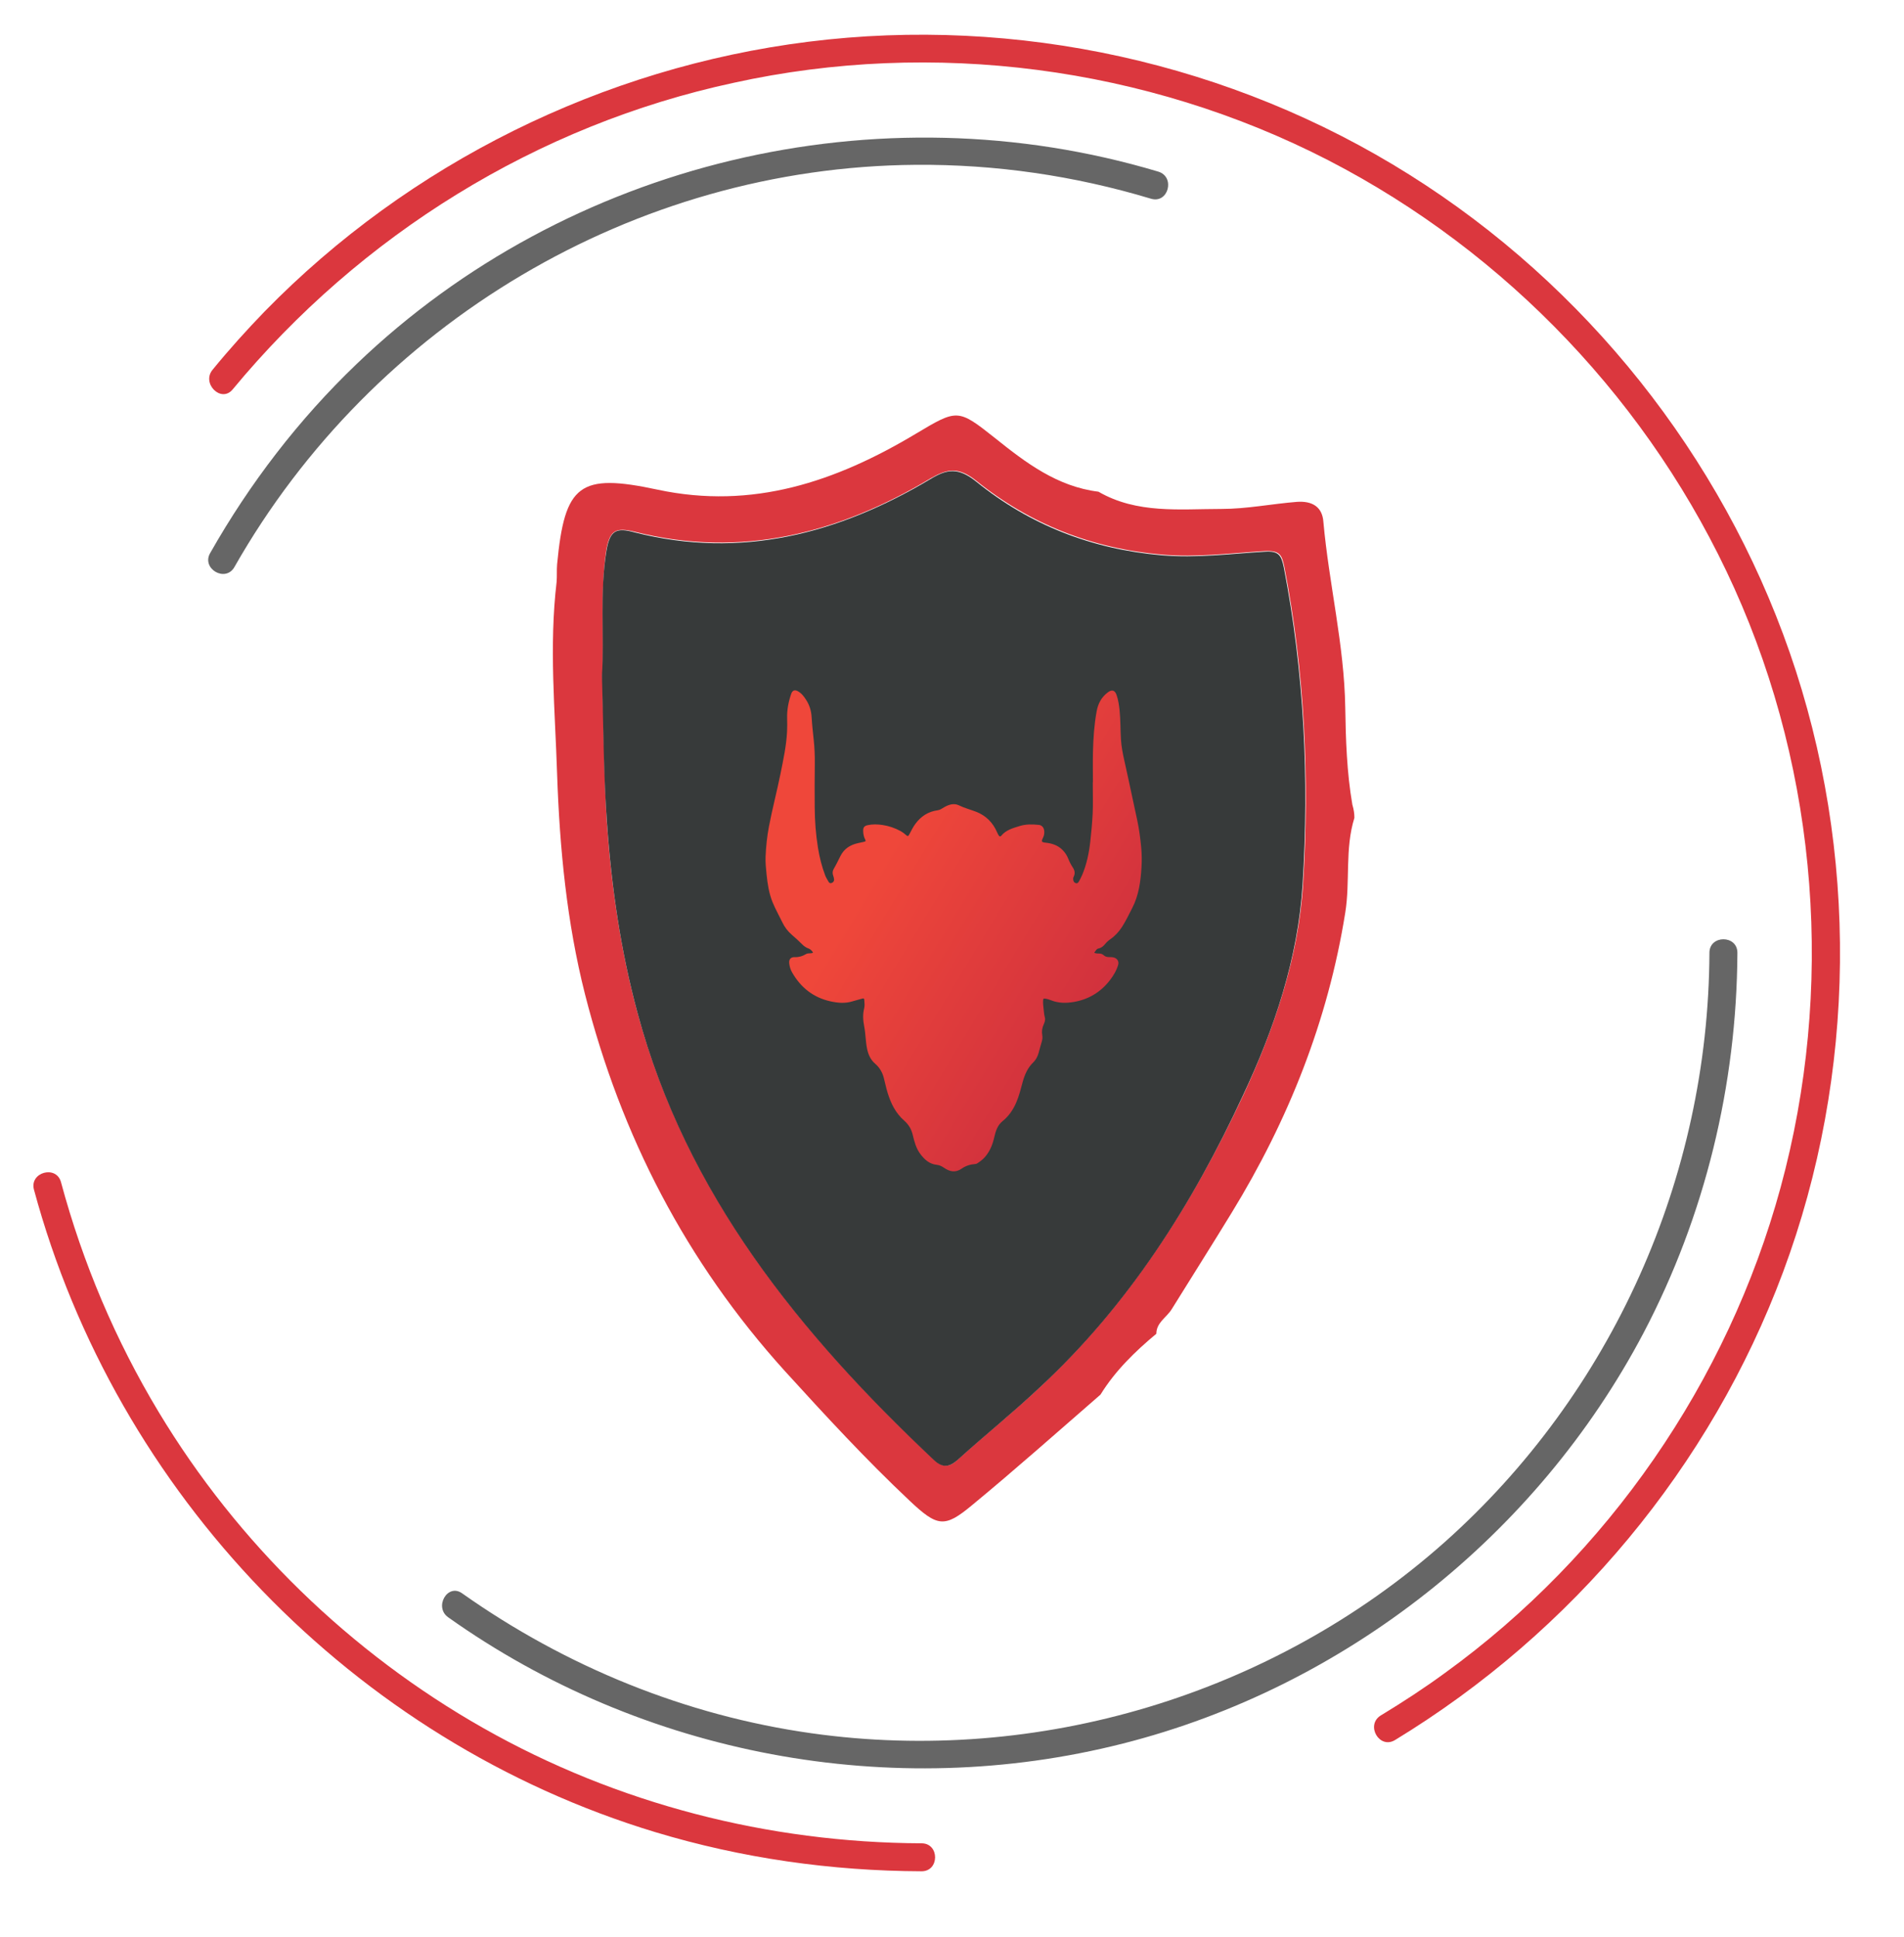 <?xml version="1.0" encoding="UTF-8"?>
<svg width="582px" height="592px" viewBox="0 0 582 592" version="1.1" xmlns="http://www.w3.org/2000/svg" xmlns:xlink="http://www.w3.org/1999/xlink">
    <!-- Generator: Sketch 51.3 (57544) - http://www.bohemiancoding.com/sketch -->
    <title>dont-sacrifice-animated</title>
    <desc>Created with Sketch.</desc>
    <defs>
        <linearGradient x1="38.489%" y1="26.155%" x2="93.794%" y2="69.342%" id="linearGradient-1">
            <stop stop-color="#EF473A" offset="0%"></stop>
            <stop stop-color="#CE2F3E" offset="100%"></stop>
        </linearGradient>
    </defs>
    <g id="Page-1" stroke="none" stroke-width="1" fill="none" fill-rule="evenodd">
        <g id="dont-sacrifice-animated" fill-rule="nonzero">
            <g transform="translate(10, 10)">
                <g id="outer" style="transform: scale(0.95);">
                    <g id="shapes">
                        <path d="M438.3,549.3 C495.4,514.6 539.9,461.3 563.2,398.7 C586.9,335.1 587.6,263.4 565.3,199.3 C543.3,136.1 499.7,81.3 443,45.7 C385.8,9.7 316.6,-5.5 249.6,2.9 C183.4,11.2 121.2,42 74.6,89.7 C68.8,95.7 63.2,101.9 57.9,108.4 C54.2,112.8 60.6,119.2 64.3,114.8 C105.5,65 162.3,29.7 225.6,16.1 C289.7,2 358.3,10.9 416.8,41 C474.4,70.7 520.9,119.7 547.5,178.7 C574.6,238.8 579.7,308 562.4,371.5 C545.4,433.9 506.8,489.8 454.4,527.7 C447.7,532.6 440.8,537.1 433.7,541.4 C428.8,544.5 433.3,552.3 438.3,549.3 Z" id="Shape" fill="#DB373E"></path>
                        <path d="M0.4,372.2 C26.8,470 103.2,549.5 200.3,578.9 C228.1,587.3 257,591.4 286,591.5 C291.8,591.5 291.8,582.5 286,582.5 C236.7,582.3 188,569.8 145.1,545.5 C102.2,521.2 65.9,485.9 40.5,443.7 C26.6,420.6 16.1,395.8 9.1,369.8 C7.6,364.2 -1.1,366.6 0.4,372.2 Z" id="Shape" fill="#DB373E"></path>
                        <path d="M133.7,509.8 C196.2,554.2 276.4,569.3 350.8,550.4 C422.2,532.3 484,483.4 518.3,418.3 C538.1,380.6 548.3,338.5 548.5,296 C548.5,290.2 539.5,290.2 539.5,296 C539.2,368.3 508.2,437.7 454.1,485.8 C399,534.7 323.6,557.4 250.6,547.1 C210.1,541.4 171.6,525.7 138.2,502.1 C133.5,498.7 129,506.5 133.7,509.8 Z" id="Shape" fill="#666666"></path>
                        <path d="M362.2,44.7 C272,17.7 172.2,41.4 104.2,106.6 C85.6,124.4 69.8,145 57.1,167.4 C54.2,172.4 62,177 64.9,171.9 C109.5,93.4 193.6,43.2 284.1,42.5 C309.8,42.3 335.2,46 359.8,53.4 C365.4,55.1 367.7,46.4 362.2,44.7 Z" id="Shape" fill="#666666"></path>
                        <animateTransform attributeName="transform" type="rotate" from="0 291 296" to="360 291 296" dur="30s" repeatCount="indefinite"/>
                    </g>
                </g>
            </g>
            <g id="server" transform="translate(169, 127)">
                <path d="M245,122.968 C242.051,132.425 243.758,142.348 242.206,151.96 C236.928,184.982 224.821,215.369 207.435,243.74 C201.381,253.662 195.172,263.43 189.118,273.197 C187.566,275.677 184.462,277.228 184.462,280.638 C177.942,286.065 171.888,291.956 167.387,299.243 C154.348,310.56 141.464,322.033 128.114,333.04 C119.732,340.017 117.559,339.707 109.021,331.645 C95.672,319.087 83.254,305.599 70.836,291.956 C40.722,258.624 20.853,220.175 9.831,176.92 C4.243,154.906 2.07,132.27 1.294,109.635 C0.673,90.101 -1.19,70.567 1.139,50.877 C1.294,49.017 1.139,47.312 1.294,45.451 C3.622,20.956 8.124,17.545 32.029,22.661 C61.056,28.862 86.513,20.181 110.884,5.607 C123.613,-1.989 123.768,-2.144 135.099,6.848 C144.568,14.444 154.192,21.731 166.766,23.281 C178.563,30.103 191.602,28.552 204.331,28.552 C212.092,28.552 219.698,27.002 227.459,26.382 C231.961,26.072 235.221,27.777 235.531,32.583 C237.239,51.497 241.895,70.102 242.206,89.171 C242.361,99.093 242.672,109.015 244.379,118.937 C244.845,120.488 245,121.728 245,122.968 Z M15.109,79.404 C15.575,95.217 15.575,109.79 16.506,124.519 C17.903,144.053 20.697,163.432 25.82,182.347 C40.877,238.004 75.648,280.638 116.472,319.087 C119.111,321.568 121.129,321.568 123.768,319.087 C131.995,311.645 140.688,304.669 148.759,297.072 C176.079,271.646 195.483,240.95 211.161,207.462 C220.629,186.998 227.925,165.603 229.322,143.123 C231.34,110.721 229.788,78.163 223.579,46.226 C222.803,42.505 222.182,41.265 217.68,41.42 C207.28,42.04 196.88,43.436 186.169,42.505 C164.748,40.645 145.965,33.203 129.511,20.025 C123.923,15.529 120.508,16.305 115.386,19.25 C87.445,35.994 57.641,43.746 25.044,35.529 C19.455,34.134 17.438,34.909 16.351,40.955 C14.333,54.288 15.885,67.466 15.109,79.404 Z" id="Shape" fill="#DB373E"></path>
                <path d="M15,79.439 C15.775,67.35 14.225,54.332 16.396,41.158 C17.481,34.959 19.497,34.184 25.08,35.734 C57.493,43.948 87.268,36.199 115.338,19.461 C120.456,16.361 123.868,15.741 129.451,20.236 C145.734,33.409 164.654,40.848 186.056,42.708 C196.756,43.638 207.147,42.243 217.537,41.623 C221.88,41.313 222.655,42.708 223.43,46.428 C229.634,78.509 231.184,110.901 229.168,143.292 C227.773,165.765 220.639,187.152 211.024,207.61 C195.516,241.086 175.975,271.928 148.681,297.19 C140.617,304.784 131.932,311.759 123.713,319.198 C121.076,321.523 119.06,321.678 116.424,319.198 C75.482,280.607 40.744,237.987 25.856,182.503 C20.738,163.595 17.947,144.377 16.551,124.694 C15.465,109.971 15.465,95.247 15,79.439 Z" id="Shape" fill="#373A3A"></path>
            </g>
            <g id="hatchet" transform="translate(234, 211)" fill="url(#linearGradient-1)">
                <path d="M100.074,28.046 C100.074,24.971 100.013,21.895 100.088,18.823 C100.19,14.67 100.461,10.53 101.208,6.428 C101.647,4.017 102.698,2.034 104.687,0.572 C105.894,-0.315 106.801,-0.043 107.298,1.393 C107.822,2.907 108.058,4.483 108.222,6.069 C108.53,9.034 108.455,12.017 108.643,14.989 C108.784,17.213 109.205,19.381 109.699,21.548 C110.503,25.077 111.238,28.621 112.002,32.159 C112.566,34.772 113.147,37.381 113.688,39.998 C114.23,42.618 114.57,45.267 114.827,47.93 C115.024,49.976 115.048,52.028 114.924,54.07 C114.664,58.365 114.107,62.617 112.097,66.512 C111.106,68.432 110.182,70.392 109.02,72.22 C108.042,73.758 106.819,75.075 105.318,76.117 C104.764,76.5 104.283,76.945 103.86,77.463 C103.299,78.153 102.66,78.718 101.738,78.9 C101.114,79.024 100.929,79.663 100.55,80.071 C100.419,80.212 100.619,80.276 100.751,80.307 C101.122,80.397 101.499,80.436 101.881,80.427 C102.457,80.414 102.981,80.578 103.4,80.968 C103.819,81.358 104.307,81.491 104.856,81.513 C105.348,81.533 105.843,81.51 106.332,81.612 C107.459,81.848 108.117,82.8 107.793,83.894 C107.277,85.641 106.35,87.193 105.239,88.622 C102.452,92.205 98.804,94.426 94.335,95.211 C91.977,95.624 89.607,95.638 87.314,94.728 C86.7,94.484 86.068,94.28 85.394,94.21 C85.003,94.17 84.884,94.29 84.856,94.649 C84.783,95.583 84.89,96.506 85.006,97.428 C85.111,98.268 85.141,99.111 85.379,99.94 C85.582,100.652 85.352,101.388 85.05,102.042 C84.546,103.132 84.382,104.235 84.594,105.417 C84.719,106.115 84.618,106.803 84.402,107.491 C84.05,108.612 83.779,109.757 83.449,110.886 C83.141,111.938 82.647,112.918 81.858,113.677 C80.134,115.335 79.234,117.42 78.616,119.656 C78.021,121.812 77.507,123.992 76.601,126.05 C75.647,128.217 74.351,130.139 72.486,131.633 C70.896,132.907 70.343,134.702 69.919,136.577 C69.407,138.843 68.568,140.958 66.987,142.719 C66.307,143.475 65.496,144.065 64.647,144.61 C64.479,144.717 64.298,144.744 64.105,144.759 C62.617,144.873 61.205,145.294 59.993,146.147 C58.064,147.505 56.283,147.11 54.517,145.887 C53.867,145.437 53.182,145.092 52.383,145.013 C50.113,144.788 48.619,143.432 47.315,141.692 C45.995,139.929 45.486,137.884 44.988,135.819 C44.576,134.108 43.736,132.676 42.395,131.508 C39.754,129.209 38.295,126.195 37.296,122.912 C36.849,121.442 36.542,119.938 36.158,118.453 C35.714,116.737 34.864,115.263 33.506,114.101 C32.062,112.866 31.383,111.234 31.019,109.422 C30.577,107.222 30.603,104.961 30.176,102.769 C29.808,100.878 29.678,99.048 30.158,97.156 C30.363,96.348 30.246,95.457 30.185,94.603 C30.156,94.21 30.018,94.075 29.599,94.201 C28.6,94.501 27.577,94.726 26.582,95.039 C24.344,95.74 22.107,95.536 19.88,95.048 C14.629,93.896 10.789,90.846 8.139,86.235 C7.642,85.371 7.354,84.428 7.247,83.436 C7.112,82.184 7.711,81.485 8.958,81.531 C10.203,81.577 11.319,81.237 12.367,80.604 C12.915,80.272 13.554,80.432 14.143,80.306 C14.49,80.232 14.599,80.18 14.35,79.862 C14.006,79.422 13.639,79.053 13.079,78.862 C12.371,78.621 11.761,78.179 11.235,77.651 C10.204,76.613 9.121,75.636 8.014,74.678 C6.811,73.637 5.856,72.386 5.165,70.946 C4.181,68.893 3.047,66.913 2.18,64.804 C1.048,62.055 0.615,59.149 0.315,56.219 C0.13,54.409 -0.061,52.597 0.018,50.773 C0.152,47.702 0.466,44.649 1.042,41.628 C2.085,36.152 3.515,30.761 4.615,25.298 C5.46,21.099 6.363,16.906 6.583,12.613 C6.653,11.25 6.639,9.88 6.603,8.515 C6.535,5.939 7.021,3.46 7.855,1.04 C8.215,-0.004 8.939,-0.271 9.921,0.279 C11.069,0.921 11.818,1.96 12.498,3.037 C13.489,4.611 13.983,6.353 14.093,8.202 C14.228,10.494 14.48,12.774 14.723,15.055 C14.983,17.509 15.097,19.963 15.063,22.434 C15.001,26.874 15.004,31.316 15.035,35.757 C15.063,39.914 15.369,44.053 16.038,48.161 C16.509,51.05 17.217,53.876 18.261,56.615 C18.494,57.226 18.867,57.752 19.165,58.323 C19.353,58.684 19.61,59.055 20.146,58.89 C20.681,58.724 21.011,58.289 20.948,57.731 C20.908,57.377 20.832,57.016 20.703,56.684 C20.422,55.96 20.449,55.246 20.83,54.597 C21.6,53.287 22.247,51.915 22.934,50.564 C24.056,48.358 25.928,47.21 28.268,46.689 C28.861,46.557 29.456,46.434 30.048,46.298 C30.644,46.161 30.715,46.044 30.443,45.53 C30.012,44.719 29.87,43.85 29.848,42.949 C29.823,41.918 30.176,41.431 31.178,41.209 C32.702,40.871 34.24,40.922 35.77,41.146 C37.723,41.433 39.565,42.074 41.301,43.014 C41.855,43.314 42.348,43.7 42.823,44.111 C43.487,44.688 43.609,44.669 44.025,43.871 C44.569,42.83 45.087,41.776 45.787,40.822 C47.497,38.489 49.733,37.028 52.63,36.647 C53.379,36.548 53.952,36.096 54.573,35.736 C56.015,34.902 57.602,34.395 59.138,35.149 C60.825,35.978 62.62,36.427 64.349,37.093 C67.395,38.267 69.514,40.421 70.798,43.41 C70.939,43.739 71.111,44.059 71.302,44.363 C71.505,44.688 71.813,44.737 72.056,44.44 C73.529,42.633 75.67,42.083 77.746,41.446 C79.646,40.862 81.61,40.92 83.567,41.12 C84.459,41.211 85.073,41.898 85.186,42.908 C85.268,43.641 85.159,44.342 84.833,45.011 C84.228,46.252 84.337,46.42 85.74,46.57 C87.639,46.773 89.372,47.369 90.759,48.75 C91.537,49.523 92.134,50.424 92.533,51.44 C92.91,52.399 93.377,53.306 93.943,54.161 C94.547,55.073 94.687,56.007 94.172,57.006 C94.009,57.322 94.018,57.672 94.077,58.011 C94.158,58.481 94.446,58.827 94.895,58.942 C95.329,59.054 95.617,58.725 95.8,58.391 C96.166,57.727 96.521,57.052 96.815,56.354 C98.162,53.145 98.865,49.779 99.257,46.335 C99.585,43.451 99.85,40.559 99.996,37.665 C100.136,34.902 100.035,32.126 100.039,29.356 C100.04,28.92 100.039,28.483 100.039,28.047 C100.051,28.045 100.062,28.045 100.074,28.046 Z" id="Shape"></path>
            </g>
        </g>
    </g>
</svg>